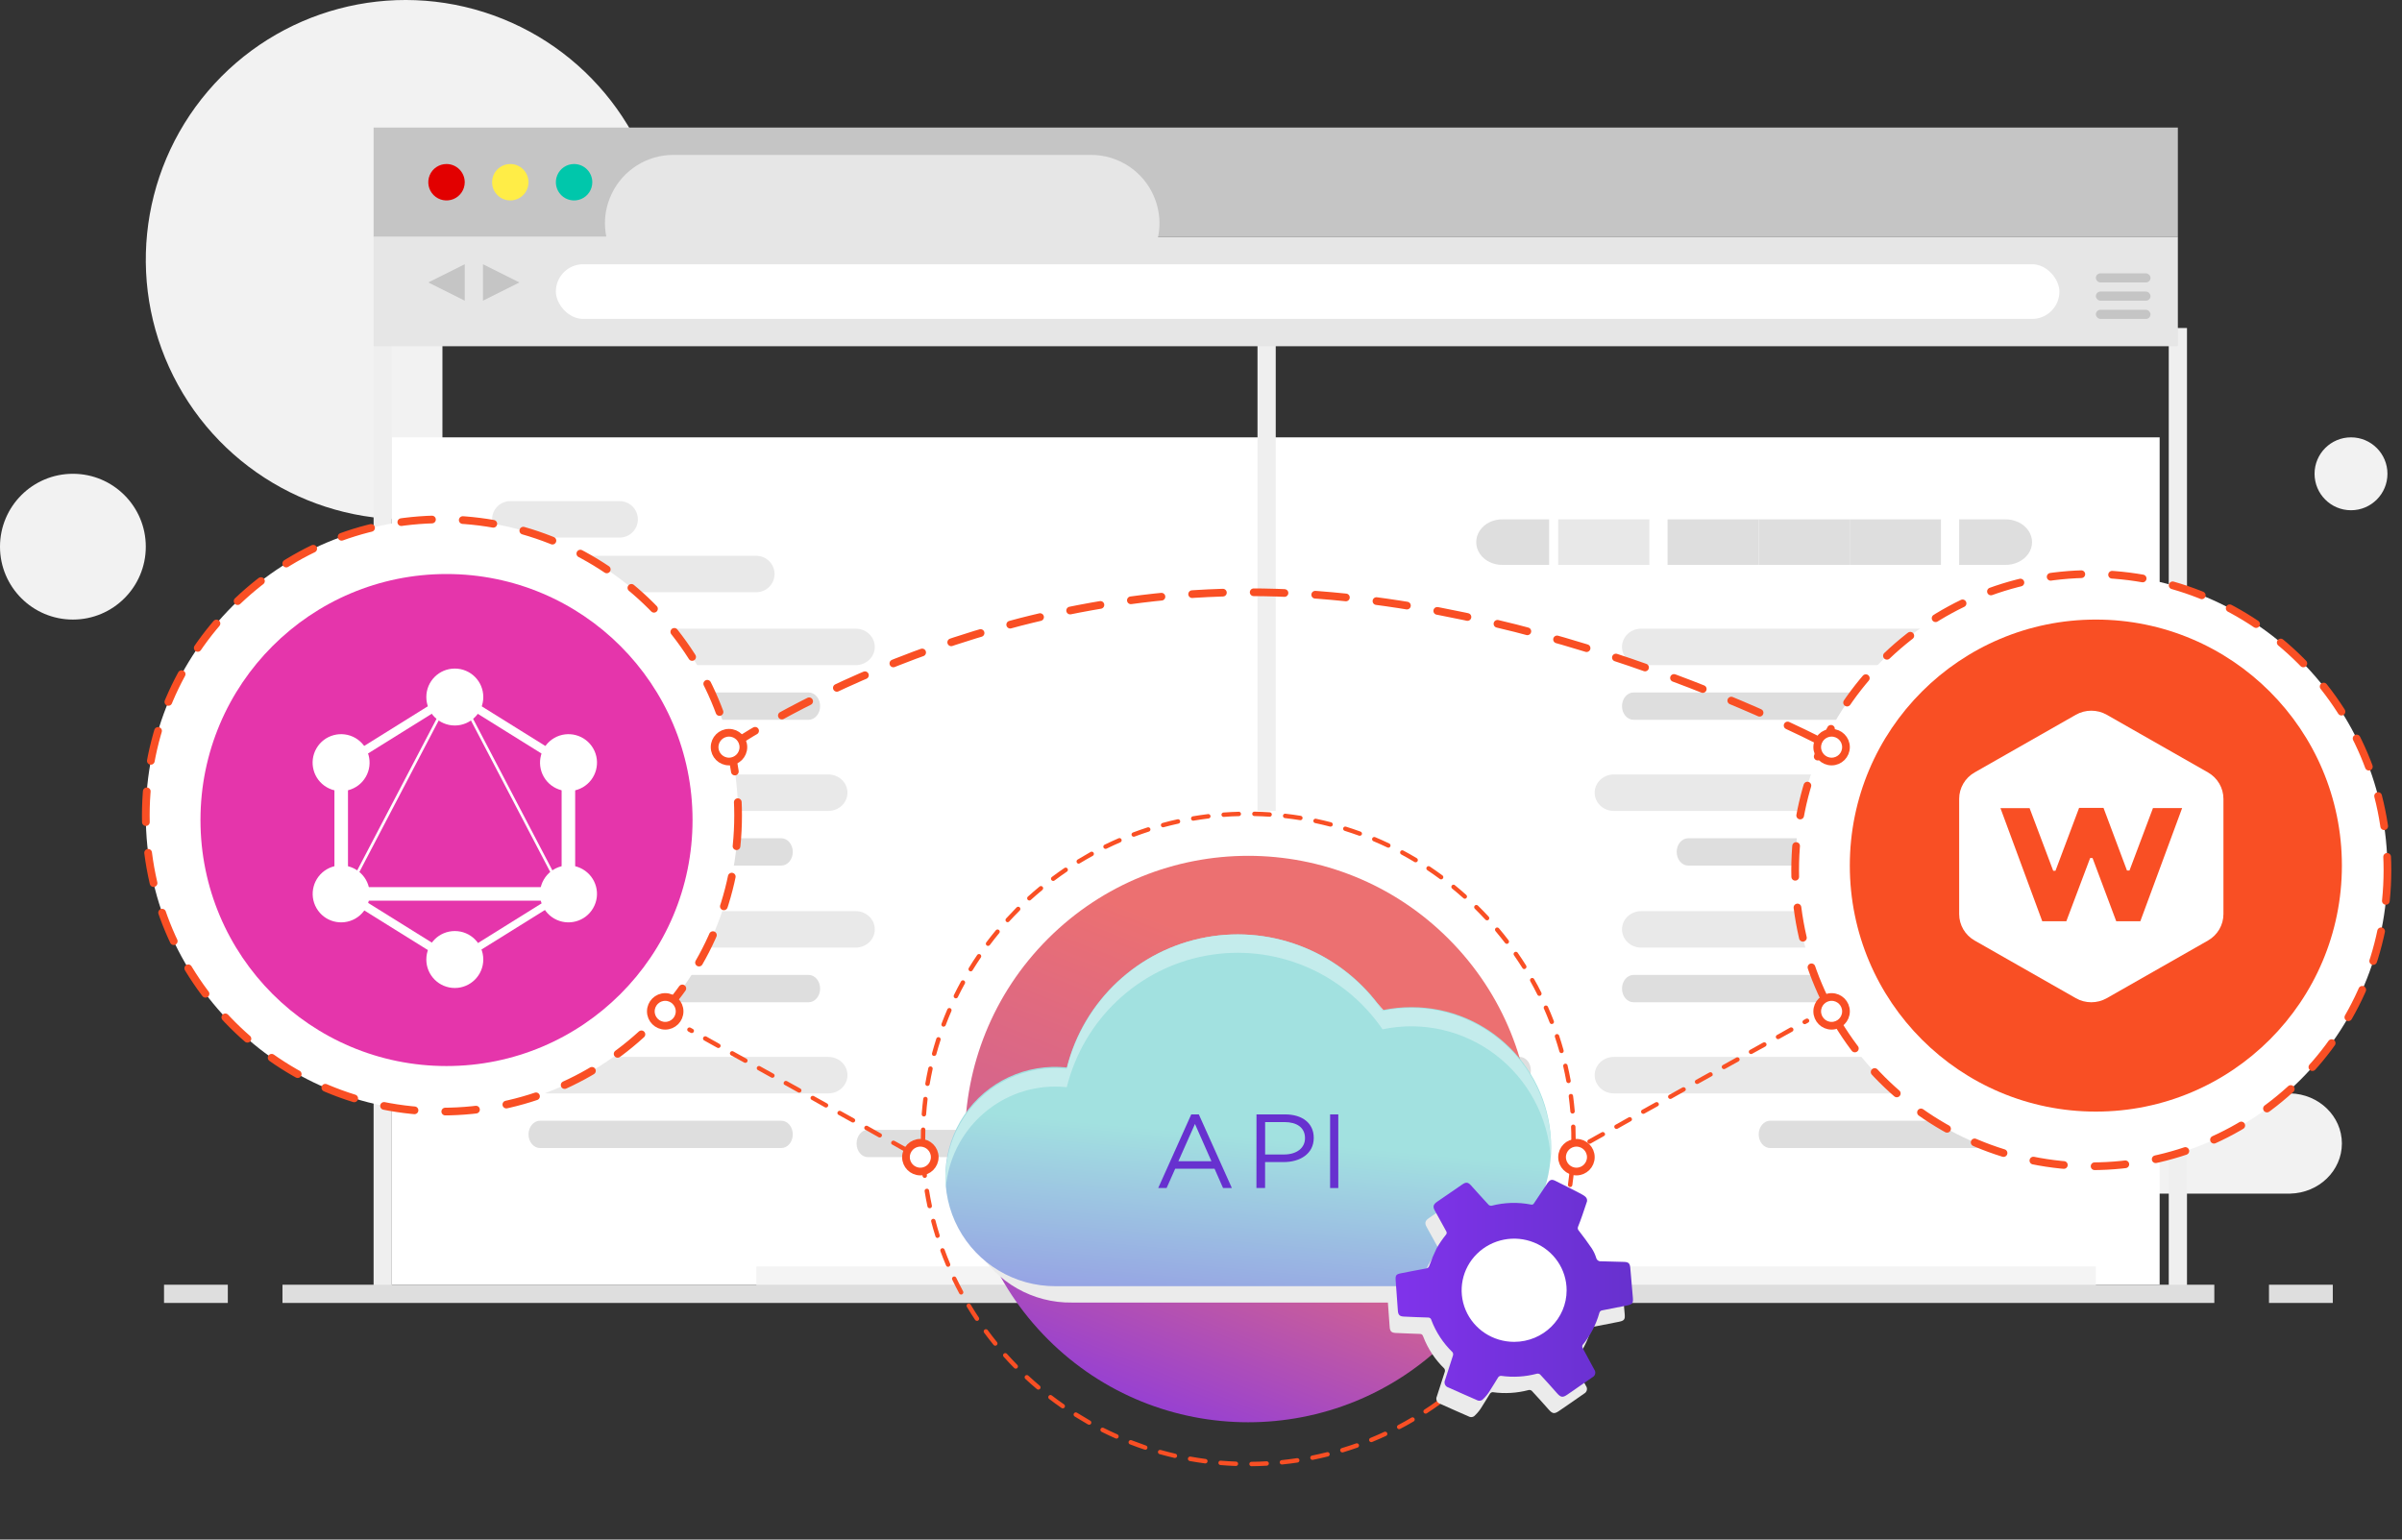 <svg width="156" height="100" viewBox="0 0 156 100" fill="none" xmlns="http://www.w3.org/2000/svg">
<rect x="0" y="0" width="156" height="100" fill="#333333" stroke="none"/>
<path fill-rule="evenodd" clip-rule="evenodd" d="M28.944 16.591H43.203C43.088 9.576 38.642 3.365 32.039 0.994C25.435 -1.378 18.053 0.586 13.501 5.925C8.949 11.264 8.177 18.863 11.564 25.007C14.951 31.152 21.788 34.559 28.733 33.562L28.735 17.368C28.424 17.18 28.493 16.591 28.944 16.591Z" fill="#F2F2F2"/>
<path fill-rule="evenodd" clip-rule="evenodd" d="M138.485 71.018V77.528H148.743C150.608 77.484 152.096 76.039 152.096 74.273C152.096 72.506 150.608 71.062 148.743 71.018H138.485Z" fill="#F2F2F2"/>
<rect x="25.448" y="28.407" width="114.812" height="55.039" fill="white"/>
<path fill-rule="evenodd" clip-rule="evenodd" d="M36.849 46.753C36.435 46.753 36.101 46.356 36.101 45.866C36.101 45.375 36.435 44.978 36.849 44.978H52.516C52.928 44.978 53.263 45.375 53.263 45.866C53.263 46.356 52.928 46.753 52.516 46.753H52.509H36.849Z" fill="#DEDEDE"/>
<path fill-rule="evenodd" clip-rule="evenodd" d="M56.364 75.16C55.959 75.16 55.631 74.763 55.631 74.273C55.631 73.782 55.959 73.385 56.364 73.385H77.386C77.791 73.385 78.12 73.782 78.12 74.273C78.12 74.763 77.791 75.16 77.386 75.16H56.364Z" fill="#DEDEDE"/>
<path fill-rule="evenodd" clip-rule="evenodd" d="M41.081 34.57C40.86 34.792 40.56 34.917 40.246 34.917H33.139C32.487 34.917 31.958 34.387 31.958 33.733C31.958 33.419 32.082 33.118 32.304 32.897C32.525 32.675 32.825 32.55 33.139 32.55H40.246C40.56 32.55 40.86 32.675 41.081 32.897C41.303 33.118 41.427 33.419 41.427 33.733C41.427 34.047 41.303 34.348 41.081 34.57Z" fill="#E9E9E9"/>
<path fill-rule="evenodd" clip-rule="evenodd" d="M49.109 38.468H36.704C36.044 38.468 35.509 37.938 35.509 37.284C35.509 36.97 35.635 36.669 35.859 36.447C36.083 36.225 36.387 36.101 36.704 36.101H49.109C49.426 36.101 49.73 36.225 49.954 36.447C50.178 36.669 50.304 36.97 50.304 37.284C50.304 37.938 49.769 38.468 49.109 38.468Z" fill="#E9E9E9"/>
<path fill-rule="evenodd" clip-rule="evenodd" d="M55.578 43.203H37.337C37.009 43.203 36.694 43.078 36.462 42.856C36.23 42.634 36.1 42.333 36.101 42.019C36.1 41.705 36.23 41.404 36.462 41.182C36.694 40.96 37.009 40.835 37.337 40.835H55.578C56.261 40.836 56.814 41.366 56.814 42.019C56.814 42.672 56.261 43.201 55.578 43.203Z" fill="#E9E9E9"/>
<path fill-rule="evenodd" clip-rule="evenodd" d="M35.073 56.222C34.66 56.222 34.325 55.825 34.325 55.335C34.325 54.844 34.66 54.447 35.073 54.447H50.74C51.153 54.447 51.488 54.844 51.488 55.335C51.488 55.825 51.153 56.222 50.74 56.222H50.734H35.073Z" fill="#DEDEDE"/>
<path fill-rule="evenodd" clip-rule="evenodd" d="M53.802 52.672H35.562C35.233 52.672 34.919 52.547 34.687 52.325C34.455 52.103 34.325 51.802 34.325 51.488C34.325 51.174 34.455 50.873 34.687 50.651C34.919 50.429 35.233 50.304 35.562 50.304H53.802C54.486 50.305 55.039 50.835 55.039 51.488C55.039 52.141 54.486 52.67 53.802 52.672Z" fill="#E9E9E9"/>
<path fill-rule="evenodd" clip-rule="evenodd" d="M36.849 65.1C36.435 65.1 36.101 64.702 36.101 64.212C36.101 63.722 36.435 63.324 36.849 63.324H52.516C52.928 63.324 53.263 63.722 53.263 64.212C53.263 64.702 52.928 65.1 52.516 65.1H52.509H36.849Z" fill="#DEDEDE"/>
<path fill-rule="evenodd" clip-rule="evenodd" d="M55.578 61.549H37.337C37.009 61.549 36.694 61.424 36.462 61.202C36.23 60.98 36.1 60.679 36.101 60.365C36.1 60.051 36.23 59.75 36.462 59.528C36.694 59.306 37.009 59.181 37.337 59.181H55.578C56.261 59.183 56.814 59.712 56.814 60.365C56.814 61.018 56.261 61.548 55.578 61.549Z" fill="#E9E9E9"/>
<path fill-rule="evenodd" clip-rule="evenodd" d="M35.073 74.569C34.66 74.569 34.325 74.171 34.325 73.681C34.325 73.191 34.66 72.793 35.073 72.793H50.74C51.153 72.793 51.488 73.191 51.488 73.681C51.488 74.171 51.153 74.569 50.74 74.569H50.734H35.073Z" fill="#DEDEDE"/>
<path fill-rule="evenodd" clip-rule="evenodd" d="M53.802 71.018H35.562C35.233 71.018 34.919 70.893 34.687 70.671C34.455 70.449 34.325 70.148 34.325 69.834C34.325 69.52 34.455 69.219 34.687 68.997C34.919 68.775 35.233 68.65 35.562 68.65H53.802C54.486 68.652 55.039 69.181 55.039 69.834C55.039 70.487 54.486 71.017 53.802 71.018Z" fill="#E9E9E9"/>
<path fill-rule="evenodd" clip-rule="evenodd" d="M121.758 46.753C122.171 46.753 122.506 46.356 122.506 45.866C122.506 45.375 122.171 44.978 121.758 44.978H106.091C105.678 44.978 105.343 45.375 105.343 45.866C105.343 46.356 105.678 46.753 106.091 46.753H106.097H121.758Z" fill="#DEDEDE"/>
<path fill-rule="evenodd" clip-rule="evenodd" d="M106.579 43.203H124.82C125.148 43.203 125.463 43.078 125.695 42.856C125.927 42.634 126.057 42.333 126.057 42.019C126.057 41.705 125.927 41.404 125.695 41.182C125.463 40.96 125.148 40.835 124.82 40.835H106.579C105.896 40.836 105.343 41.366 105.343 42.019C105.343 42.672 105.896 43.201 106.579 43.203Z" fill="#E9E9E9"/>
<path fill-rule="evenodd" clip-rule="evenodd" d="M125.309 56.222C125.722 56.222 126.057 55.825 126.057 55.335C126.057 54.844 125.722 54.447 125.309 54.447H109.642C109.229 54.447 108.894 54.844 108.894 55.335C108.894 55.825 109.229 56.222 109.642 56.222H109.648H125.309Z" fill="#DEDEDE"/>
<path fill-rule="evenodd" clip-rule="evenodd" d="M104.804 52.672H123.045C123.373 52.672 123.688 52.547 123.92 52.325C124.152 52.103 124.282 51.802 124.281 51.488C124.282 51.174 124.152 50.873 123.92 50.651C123.688 50.429 123.373 50.304 123.045 50.304H104.804C104.121 50.305 103.568 50.835 103.568 51.488C103.568 52.141 104.121 52.67 104.804 52.672Z" fill="#E9E9E9"/>
<path fill-rule="evenodd" clip-rule="evenodd" d="M121.758 65.1C122.171 65.1 122.506 64.702 122.506 64.212C122.506 63.722 122.171 63.324 121.758 63.324H106.091C105.678 63.324 105.343 63.722 105.343 64.212C105.343 64.702 105.678 65.1 106.091 65.1H106.097H121.758Z" fill="#DEDEDE"/>
<path fill-rule="evenodd" clip-rule="evenodd" d="M106.579 61.549H124.82C125.148 61.549 125.463 61.424 125.695 61.202C125.927 60.98 126.057 60.679 126.057 60.365C126.057 60.051 125.927 59.75 125.695 59.528C125.463 59.306 125.148 59.181 124.82 59.181H106.579C105.896 59.183 105.343 59.712 105.343 60.365C105.343 61.018 105.896 61.548 106.579 61.549Z" fill="#E9E9E9"/>
<path fill-rule="evenodd" clip-rule="evenodd" d="M130.635 74.569C131.048 74.569 131.383 74.171 131.383 73.681C131.383 73.191 131.048 72.793 130.635 72.793H114.968C114.555 72.793 114.22 73.191 114.22 73.681C114.22 74.171 114.555 74.569 114.968 74.569H114.975H130.635Z" fill="#DEDEDE"/>
<path fill-rule="evenodd" clip-rule="evenodd" d="M104.804 71.018H123.045C123.373 71.018 123.688 70.893 123.92 70.671C124.152 70.449 124.282 70.148 124.281 69.834C124.282 69.52 124.152 69.219 123.92 68.997C123.688 68.775 123.373 68.65 123.045 68.65H104.804C104.121 68.652 103.568 69.181 103.568 69.834C103.568 70.487 104.121 71.017 104.804 71.018Z" fill="#E9E9E9"/>
<rect x="49.121" y="82.262" width="86.997" height="1.775" fill="#F4F4F4"/>
<rect x="24.264" y="21.305" width="1.184" height="62.732" fill="#EFEFEF"/>
<rect x="81.67" y="21.305" width="1.184" height="31.366" fill="#EFEFEF"/>
<rect x="140.852" y="21.305" width="1.184" height="62.732" fill="#EFEFEF"/>
<rect x="18.346" y="83.446" width="125.465" height="1.184" fill="#DEDEDE"/>
<rect x="101.2" y="33.733" width="5.918" height="2.959" fill="#E8E8E8"/>
<rect x="108.302" y="33.733" width="5.918" height="2.959" fill="#DEDEDE"/>
<rect x="114.22" y="33.733" width="5.918" height="2.959" fill="#DEDEDE"/>
<path fill-rule="evenodd" clip-rule="evenodd" d="M97.618 33.734C97.002 33.715 96.424 33.993 96.11 34.458C95.796 34.924 95.796 35.502 96.11 35.968C96.424 36.433 97.002 36.71 97.618 36.692H100.609V33.734H97.618Z" fill="#DEDEDE"/>
<rect x="120.138" y="33.733" width="5.918" height="2.959" fill="#DEDEDE"/>
<path fill-rule="evenodd" clip-rule="evenodd" d="M127.24 33.734V36.692H130.193C130.822 36.71 131.413 36.433 131.734 35.968C132.055 35.502 132.055 34.924 131.734 34.458C131.413 33.993 130.822 33.715 130.193 33.734H127.24Z" fill="#DEDEDE"/>
<rect x="24.264" y="8.285" width="117.179" height="7.102" fill="#C5C5C5"/>
<path fill-rule="evenodd" clip-rule="evenodd" d="M70.861 10.061C72.65 10.061 74.265 11.136 74.956 12.787C76.178 15.711 74.03 18.938 70.861 18.938H43.733C40.468 18.938 38.321 15.531 39.728 12.585C40.466 11.043 42.023 10.061 43.733 10.061H70.861Z" fill="#E6E6E6"/>
<rect x="24.264" y="15.387" width="117.179" height="7.102" fill="#E6E6E6"/>
<circle cx="28.703" cy="52.967" r="19.234" fill="white" stroke="#F94F24" stroke-width="0.5" stroke-linecap="round" stroke-linejoin="round" stroke-dasharray="2 2"/>
<circle cx="28.999" cy="53.263" r="15.979" fill="#E535AB"/>
<circle cx="135.821" cy="56.518" r="19.234" fill="white" stroke="#F94F24" stroke-width="0.5" stroke-linecap="round" stroke-linejoin="round" stroke-dasharray="2 2"/>
<circle cx="136.117" cy="56.222" r="15.979" fill="#F94F24"/>
<path fill-rule="evenodd" clip-rule="evenodd" d="M136.827 64.834C136.205 65.188 135.438 65.188 134.817 64.834L128.245 61.091C127.623 60.737 127.24 60.082 127.24 59.374V51.888C127.24 51.179 127.623 50.525 128.245 50.17L134.817 46.427C135.438 46.073 136.205 46.073 136.827 46.427L143.398 50.17C144.02 50.525 144.403 51.179 144.403 51.888V59.374C144.403 60.082 144.02 60.737 143.398 61.091L136.827 64.834ZM138.301 56.543H138.139C137.631 55.185 137.122 53.829 136.614 52.474H135.029C134.514 53.844 134.005 55.2 133.495 56.558H133.347C132.83 55.187 132.314 53.816 131.814 52.492H129.922C130.842 54.983 131.74 57.411 132.637 59.839H134.199L135.746 55.731H135.902C136.419 57.108 136.934 58.488 137.44 59.836H139.006C139.907 57.398 140.804 54.968 141.721 52.486H139.827C139.321 53.835 138.811 55.188 138.301 56.543Z" fill="white"/>
<rect x="136.117" y="17.754" width="3.551" height="0.592" rx="0.296" fill="#C5C5C5"/>
<rect x="136.117" y="18.938" width="3.551" height="0.592" rx="0.296" fill="#C5C5C5"/>
<rect x="136.117" y="20.122" width="3.551" height="0.592" rx="0.296" fill="#C5C5C5"/>
<path fill-rule="evenodd" clip-rule="evenodd" d="M74.722 70.426C74.311 70.426 73.977 70.028 73.977 69.538C73.977 69.048 74.311 68.65 74.722 68.65H78.558C78.969 68.65 79.303 69.048 79.303 69.538C79.303 70.028 78.969 70.426 78.558 70.426H74.722Z" fill="#DEDEDE"/>
<path fill-rule="evenodd" clip-rule="evenodd" d="M82.987 70.426C82.587 70.426 82.262 70.028 82.262 69.538C82.262 69.048 82.587 68.65 82.987 68.65H98.7C99.1 68.65 99.425 69.048 99.425 69.538C99.425 70.028 99.1 70.426 98.7 70.426H82.987Z" fill="#DEDEDE"/>
<path fill-rule="evenodd" clip-rule="evenodd" d="M81.814 75.16C81.408 75.16 81.079 74.763 81.079 74.273C81.079 73.782 81.408 73.385 81.814 73.385H89.22C89.626 73.385 89.956 73.782 89.956 74.273C89.956 74.763 89.626 75.16 89.22 75.16H81.814Z" fill="#DEDEDE"/>
<rect x="10.653" y="83.446" width="4.143" height="1.184" fill="#DEDEDE"/>
<rect x="147.362" y="83.446" width="4.143" height="1.184" fill="#DEDEDE"/>
<path fill-rule="evenodd" clip-rule="evenodd" d="M4.735 40.243C2.12 40.243 0 38.124 0 35.509C0 32.894 2.12 30.774 4.735 30.774C7.349 30.774 9.469 32.894 9.469 35.509C9.469 38.124 7.349 40.243 4.735 40.243Z" fill="#F2F2F2"/>
<path fill-rule="evenodd" clip-rule="evenodd" d="M152.688 33.142C151.381 33.142 150.321 32.082 150.321 30.774C150.321 29.467 151.381 28.407 152.688 28.407C153.996 28.407 155.055 29.467 155.055 30.774C155.055 32.082 153.996 33.142 152.688 33.142Z" fill="#F2F2F2"/>
<path fill-rule="evenodd" clip-rule="evenodd" d="M29.453 12.929C29.011 13.113 28.502 13.012 28.163 12.674C27.824 12.336 27.722 11.826 27.905 11.384C28.088 10.941 28.52 10.653 28.999 10.653C29.651 10.654 30.18 11.182 30.183 11.834C30.183 12.313 29.896 12.745 29.453 12.929Z" fill="#E20000"/>
<path fill-rule="evenodd" clip-rule="evenodd" d="M33.596 12.929C33.154 13.113 32.644 13.012 32.305 12.674C31.966 12.336 31.865 11.826 32.048 11.384C32.231 10.941 32.663 10.653 33.142 10.653C33.794 10.654 34.323 11.182 34.325 11.834C34.326 12.313 34.038 12.745 33.596 12.929Z" fill="#FFED47"/>
<path fill-rule="evenodd" clip-rule="evenodd" d="M37.739 12.929C37.297 13.113 36.787 13.012 36.448 12.674C36.109 12.336 36.008 11.826 36.191 11.384C36.374 10.941 36.805 10.653 37.284 10.653C37.937 10.654 38.466 11.182 38.468 11.834C38.469 12.313 38.181 12.745 37.739 12.929Z" fill="#00C7AB"/>
<path fill-rule="evenodd" clip-rule="evenodd" d="M30.183 17.163V19.53L27.815 18.346L30.183 17.163Z" fill="#C5C5C5"/>
<rect x="36.101" y="17.163" width="97.649" height="3.551" rx="1.775" fill="white"/>
<path fill-rule="evenodd" clip-rule="evenodd" d="M31.366 17.163V19.53L33.733 18.346L31.366 17.163Z" fill="#C5C5C5"/>
<path fill-rule="evenodd" clip-rule="evenodd" d="M21.867 59.082L29.709 44.097L29.826 44.247L21.983 59.232L21.867 59.082Z" fill="white"/>
<rect x="21.047" y="57.622" width="16.976" height="0.879" fill="white"/>
<path fill-rule="evenodd" clip-rule="evenodd" d="M21.581 57.841L21.823 57.347L30.116 62.515L29.874 63.009L21.581 57.841Z" fill="white"/>
<path fill-rule="evenodd" clip-rule="evenodd" d="M28.956 45.072L29.199 44.578L37.492 49.745L37.249 50.24L28.956 45.072Z" fill="white"/>
<path fill-rule="evenodd" clip-rule="evenodd" d="M21.583 49.74L29.876 44.572L30.118 45.067L21.825 50.234L21.583 49.74Z" fill="white"/>
<path fill-rule="evenodd" clip-rule="evenodd" d="M29.251 44.245L29.367 44.096L37.209 59.081L37.093 59.23L29.251 44.245Z" fill="white"/>
<rect x="21.72" y="48.898" width="0.88" height="9.801" fill="white"/>
<rect x="36.475" y="48.896" width="0.88" height="9.801" fill="white"/>
<path fill-rule="evenodd" clip-rule="evenodd" d="M29.512 62.206L36.724 57.711L36.936 58.144L29.723 62.638L29.512 62.206Z" fill="white"/>
<path fill-rule="evenodd" clip-rule="evenodd" d="M35.993 59.663C35.108 59.154 34.806 58.021 35.315 57.136C35.824 56.251 36.958 55.949 37.843 56.458C38.733 56.972 39.036 58.1 38.522 58.985C38.013 59.87 36.879 60.172 35.993 59.663Z" fill="white"/>
<path fill-rule="evenodd" clip-rule="evenodd" d="M21.229 51.138C20.343 50.63 20.041 49.496 20.55 48.611C21.059 47.726 22.193 47.425 23.078 47.933C23.963 48.447 24.265 49.575 23.756 50.46C23.248 51.345 22.114 51.647 21.229 51.138Z" fill="white"/>
<path fill-rule="evenodd" clip-rule="evenodd" d="M21.232 56.458C22.117 55.949 23.246 56.251 23.76 57.136C24.269 58.021 23.967 59.149 23.082 59.663C22.191 60.172 21.062 59.87 20.554 58.985C20.045 58.1 20.347 56.972 21.232 56.458Z" fill="white"/>
<path fill-rule="evenodd" clip-rule="evenodd" d="M35.998 47.933C36.883 47.425 38.012 47.726 38.526 48.611C39.035 49.496 38.733 50.624 37.848 51.138C36.962 51.647 35.828 51.345 35.319 50.46C34.811 49.575 35.113 48.447 35.998 47.933Z" fill="white"/>
<path fill-rule="evenodd" clip-rule="evenodd" d="M27.688 62.323C27.688 61.3 28.515 60.474 29.538 60.474C30.561 60.474 31.387 61.3 31.387 62.323C31.387 63.34 30.561 64.172 29.538 64.172C28.515 64.172 27.688 63.345 27.688 62.323Z" fill="white"/>
<path fill-rule="evenodd" clip-rule="evenodd" d="M27.688 45.274C27.688 44.252 28.515 43.425 29.538 43.425C30.561 43.425 31.388 44.252 31.388 45.274C31.388 46.296 30.561 47.123 29.538 47.123C28.515 47.123 27.688 46.296 27.688 45.274Z" fill="white"/>
<path fill-rule="evenodd" clip-rule="evenodd" d="M81.138 95.091C81.138 95.017 81.193 94.956 81.266 94.948C81.594 94.948 81.928 94.934 82.256 94.915C82.294 94.912 82.332 94.925 82.36 94.951C82.389 94.976 82.406 95.012 82.407 95.051C82.409 95.088 82.397 95.126 82.371 95.154C82.346 95.182 82.311 95.2 82.273 95.202C81.94 95.221 81.601 95.231 81.27 95.234H81.266C81.193 95.226 81.138 95.165 81.138 95.091ZM80.263 95.221C79.93 95.207 79.591 95.188 79.261 95.159C79.223 95.156 79.188 95.138 79.164 95.109C79.139 95.08 79.127 95.042 79.131 95.004C79.133 94.966 79.151 94.931 79.18 94.906C79.21 94.882 79.247 94.87 79.285 94.874C79.612 94.901 79.943 94.922 80.275 94.934C80.313 94.935 80.349 94.951 80.374 94.979C80.4 95.007 80.414 95.044 80.412 95.081C80.409 95.161 80.342 95.222 80.263 95.221ZM83.111 94.987C83.108 94.908 83.168 94.842 83.247 94.838C83.575 94.803 83.907 94.76 84.23 94.712C84.267 94.706 84.306 94.715 84.337 94.738C84.368 94.761 84.388 94.795 84.393 94.833C84.404 94.911 84.351 94.983 84.273 94.996C83.945 95.046 83.609 95.087 83.276 95.121L83.261 95.123C83.182 95.126 83.115 95.066 83.111 94.987ZM78.26 95.052C77.928 95.009 77.593 94.956 77.268 94.898C77.23 94.891 77.196 94.869 77.174 94.837C77.151 94.804 77.144 94.764 77.152 94.726C77.158 94.688 77.18 94.653 77.213 94.632C77.245 94.61 77.285 94.603 77.323 94.611C77.646 94.669 77.975 94.719 78.303 94.764C78.34 94.769 78.374 94.788 78.398 94.818C78.421 94.848 78.431 94.886 78.426 94.924C78.417 95.001 78.349 95.057 78.272 95.052H78.279H78.26ZM85.097 94.695C85.09 94.62 85.142 94.552 85.218 94.541C85.54 94.475 85.865 94.402 86.183 94.323C86.259 94.304 86.336 94.351 86.355 94.427C86.372 94.503 86.327 94.579 86.252 94.599C85.929 94.68 85.601 94.754 85.272 94.819L85.245 94.824C85.169 94.827 85.104 94.771 85.097 94.695ZM76.279 94.697C75.956 94.621 75.628 94.539 75.306 94.448C75.233 94.426 75.189 94.351 75.207 94.276C75.228 94.203 75.304 94.16 75.379 94.178C75.697 94.266 76.019 94.35 76.339 94.422C76.415 94.441 76.463 94.517 76.445 94.594C76.427 94.656 76.37 94.699 76.305 94.697H76.311H76.279ZM87.04 94.216C87.03 94.145 87.074 94.077 87.143 94.058C87.46 93.962 87.776 93.859 88.085 93.749C88.157 93.731 88.231 93.771 88.256 93.842C88.281 93.912 88.247 93.99 88.179 94.02C87.867 94.13 87.545 94.235 87.226 94.333L87.185 94.338C87.113 94.34 87.051 94.288 87.04 94.216ZM74.332 94.156C74.015 94.05 73.697 93.935 73.386 93.813C73.338 93.794 73.304 93.752 73.296 93.702C73.288 93.651 73.308 93.601 73.348 93.569C73.388 93.537 73.441 93.528 73.489 93.547C73.796 93.665 74.109 93.778 74.424 93.89C74.49 93.912 74.532 93.979 74.52 94.048C74.509 94.118 74.449 94.169 74.379 94.168V94.156C74.363 94.159 74.348 94.159 74.332 94.156ZM88.919 93.556C88.906 93.489 88.942 93.421 89.006 93.396C89.311 93.27 89.616 93.138 89.911 92.999C89.981 92.974 90.059 93.007 90.091 93.075C90.122 93.142 90.096 93.223 90.031 93.26C89.732 93.399 89.423 93.533 89.114 93.66C89.097 93.666 89.08 93.67 89.062 93.67H89.061C88.992 93.671 88.933 93.623 88.919 93.556ZM72.453 93.43C72.151 93.296 71.845 93.152 71.544 93.001C71.473 92.965 71.445 92.879 71.481 92.808C71.516 92.738 71.602 92.71 71.673 92.745C71.97 92.893 72.271 93.035 72.57 93.167C72.63 93.196 72.663 93.262 72.65 93.328C72.636 93.393 72.578 93.441 72.511 93.442C72.491 93.442 72.471 93.438 72.453 93.43ZM90.732 92.72C90.717 92.656 90.747 92.59 90.806 92.56C91.095 92.407 91.387 92.246 91.665 92.079C91.709 92.053 91.764 92.053 91.808 92.078C91.853 92.104 91.88 92.151 91.88 92.202C91.881 92.253 91.854 92.3 91.809 92.326C91.522 92.498 91.227 92.659 90.933 92.812C90.914 92.823 90.893 92.829 90.871 92.829C90.805 92.829 90.748 92.784 90.732 92.72ZM70.653 92.518C70.36 92.347 70.07 92.175 69.793 92.003C69.761 91.984 69.738 91.951 69.729 91.914C69.72 91.877 69.727 91.838 69.747 91.806C69.789 91.739 69.877 91.718 69.945 91.76C70.223 91.931 70.51 92.103 70.804 92.275C70.862 92.306 70.891 92.373 70.874 92.436C70.857 92.5 70.799 92.544 70.733 92.542L70.723 92.536C70.698 92.536 70.674 92.53 70.653 92.518ZM92.45 91.718C92.432 91.657 92.457 91.591 92.51 91.557C92.787 91.385 93.06 91.19 93.326 90.998C93.368 90.967 93.422 90.961 93.47 90.981C93.517 91.002 93.55 91.046 93.556 91.097C93.562 91.148 93.54 91.199 93.498 91.229C93.228 91.423 92.95 91.614 92.67 91.796C92.647 91.812 92.618 91.821 92.589 91.82C92.526 91.821 92.469 91.779 92.45 91.718ZM68.941 91.451C68.665 91.26 68.393 91.061 68.129 90.858C68.072 90.809 68.064 90.725 68.109 90.665C68.154 90.605 68.238 90.591 68.301 90.632C68.56 90.831 68.83 91.027 69.101 91.215C69.154 91.251 69.177 91.316 69.158 91.377C69.139 91.437 69.082 91.478 69.019 91.476H69.022C68.993 91.476 68.965 91.467 68.941 91.451ZM94.072 90.559C94.052 90.5 94.071 90.436 94.12 90.398C94.376 90.194 94.635 89.981 94.879 89.765C94.939 89.713 95.03 89.719 95.082 89.779C95.134 89.838 95.128 89.928 95.069 89.98C94.818 90.199 94.553 90.415 94.299 90.623C94.274 90.642 94.244 90.652 94.213 90.652L94.21 90.654C94.148 90.655 94.092 90.617 94.072 90.559ZM67.344 90.227C67.088 90.01 66.828 89.787 66.591 89.561C66.554 89.526 66.538 89.474 66.549 89.424C66.56 89.375 66.597 89.335 66.646 89.32C66.695 89.305 66.748 89.317 66.785 89.351C67.026 89.574 67.277 89.794 67.528 90.007C67.574 90.046 67.591 90.109 67.57 90.166C67.55 90.223 67.495 90.26 67.435 90.259C67.401 90.26 67.369 90.248 67.344 90.227ZM95.61 89.294C95.554 89.238 95.554 89.148 95.61 89.092C95.847 88.865 96.08 88.628 96.307 88.388C96.364 88.334 96.453 88.334 96.51 88.388C96.565 88.444 96.565 88.534 96.51 88.591C96.281 88.833 96.043 89.073 95.804 89.303C95.779 89.324 95.748 89.335 95.716 89.336L95.713 89.337C95.674 89.338 95.637 89.322 95.61 89.294ZM65.868 88.857C65.634 88.62 65.404 88.373 65.181 88.124C65.155 88.096 65.142 88.059 65.144 88.021C65.146 87.983 65.163 87.948 65.191 87.923C65.25 87.87 65.34 87.875 65.394 87.933C65.614 88.179 65.84 88.422 66.071 88.656C66.126 88.712 66.126 88.802 66.071 88.859C66.044 88.884 66.009 88.898 65.973 88.898L65.969 88.9C65.931 88.9 65.894 88.884 65.868 88.857ZM96.993 87.853C96.933 87.801 96.926 87.71 96.977 87.65C97.192 87.401 97.403 87.144 97.606 86.884C97.657 86.836 97.736 86.832 97.792 86.874C97.848 86.917 97.865 86.994 97.833 87.056C97.627 87.319 97.412 87.579 97.195 87.832C97.169 87.864 97.131 87.883 97.091 87.885L97.087 87.887C97.053 87.887 97.019 87.874 96.993 87.853ZM64.528 87.356C64.318 87.097 64.112 86.831 63.915 86.563C63.867 86.499 63.881 86.409 63.945 86.362C64.009 86.314 64.099 86.328 64.147 86.392C64.341 86.656 64.543 86.919 64.751 87.174C64.8 87.236 64.791 87.325 64.731 87.375C64.706 87.396 64.675 87.407 64.643 87.408L64.639 87.41C64.596 87.409 64.555 87.389 64.528 87.356ZM98.228 86.285C98.197 86.263 98.176 86.23 98.17 86.192C98.164 86.155 98.173 86.117 98.195 86.086C98.384 85.817 98.572 85.54 98.748 85.264C98.791 85.197 98.88 85.178 98.946 85.221C99.012 85.263 99.032 85.352 98.989 85.418C98.817 85.698 98.621 85.978 98.429 86.251C98.404 86.285 98.365 86.306 98.322 86.309L98.312 86.311C98.282 86.312 98.252 86.303 98.228 86.285ZM63.33 85.732C63.147 85.458 62.966 85.171 62.794 84.884C62.754 84.817 62.776 84.729 62.844 84.689C62.912 84.648 63 84.671 63.04 84.738C63.212 85.02 63.384 85.302 63.569 85.574C63.59 85.606 63.597 85.645 63.59 85.682C63.582 85.719 63.56 85.751 63.528 85.772C63.508 85.787 63.484 85.797 63.459 85.799L63.449 85.796C63.401 85.796 63.357 85.772 63.33 85.732ZM99.319 84.603C99.25 84.563 99.227 84.476 99.266 84.407C99.437 84.124 99.588 83.83 99.74 83.537C99.776 83.466 99.862 83.439 99.932 83.475C100.002 83.511 100.03 83.597 99.994 83.667C99.841 83.966 99.68 84.263 99.513 84.549C99.491 84.593 99.448 84.621 99.4 84.625L99.389 84.622C99.364 84.622 99.34 84.615 99.319 84.603ZM62.298 84.009C62.14 83.717 61.987 83.416 61.844 83.116C61.822 83.07 61.826 83.016 61.855 82.974C61.884 82.931 61.933 82.908 61.984 82.912C62.035 82.916 62.08 82.947 62.102 82.993C62.245 83.29 62.394 83.585 62.549 83.873C62.567 83.907 62.571 83.946 62.56 83.982C62.549 84.019 62.524 84.049 62.49 84.067C62.473 84.078 62.454 84.085 62.434 84.088L62.423 84.084C62.371 84.085 62.322 84.055 62.298 84.009ZM100.262 82.833C100.189 82.8 100.157 82.715 100.19 82.642C100.326 82.345 100.456 82.04 100.58 81.731C100.594 81.695 100.621 81.667 100.656 81.652C100.691 81.637 100.73 81.636 100.765 81.65C100.839 81.68 100.875 81.763 100.846 81.837C100.721 82.15 100.588 82.46 100.451 82.763C100.427 82.813 100.376 82.845 100.32 82.845C100.3 82.845 100.28 82.841 100.262 82.833ZM61.442 82.196C61.313 81.89 61.191 81.578 61.076 81.264C61.05 81.189 61.088 81.108 61.162 81.08C61.237 81.055 61.318 81.093 61.346 81.166C61.458 81.475 61.58 81.784 61.707 82.084C61.722 82.119 61.723 82.159 61.708 82.194C61.693 82.23 61.665 82.257 61.63 82.272C61.612 82.28 61.594 82.284 61.575 82.284C61.517 82.284 61.464 82.249 61.442 82.196ZM101.008 80.972C100.971 80.96 100.942 80.934 100.925 80.9C100.909 80.865 100.907 80.826 100.92 80.79C101.025 80.483 101.126 80.165 101.219 79.848C101.233 79.799 101.272 79.761 101.322 79.748C101.371 79.736 101.424 79.751 101.459 79.788C101.495 79.825 101.508 79.877 101.494 79.927C101.399 80.249 101.298 80.57 101.19 80.885C101.171 80.944 101.116 80.985 101.054 80.986V80.981C101.038 80.98 101.022 80.977 101.008 80.972ZM60.754 80.309C60.654 79.992 60.561 79.667 60.477 79.344C60.464 79.295 60.478 79.243 60.515 79.207C60.551 79.171 60.604 79.157 60.653 79.171C60.702 79.184 60.741 79.223 60.754 79.272C60.838 79.592 60.925 79.911 61.027 80.224C61.047 80.297 61.005 80.373 60.932 80.395C60.919 80.404 60.905 80.411 60.889 80.414V80.409C60.827 80.409 60.772 80.368 60.754 80.309ZM101.571 79.063C101.495 79.044 101.448 78.968 101.466 78.891C101.542 78.572 101.612 78.246 101.674 77.923C101.689 77.845 101.764 77.794 101.842 77.809C101.919 77.824 101.971 77.899 101.956 77.976C101.892 78.304 101.822 78.634 101.745 78.958C101.73 79.019 101.677 79.064 101.614 79.068L101.605 79.063C101.594 79.065 101.582 79.065 101.571 79.063ZM60.235 78.363C60.166 78.038 60.104 77.707 60.051 77.376C60.045 77.338 60.054 77.3 60.076 77.269C60.099 77.239 60.132 77.218 60.169 77.213C60.208 77.203 60.249 77.211 60.282 77.234C60.314 77.256 60.336 77.291 60.341 77.331C60.393 77.657 60.455 77.983 60.522 78.304C60.53 78.342 60.523 78.381 60.503 78.413C60.482 78.445 60.449 78.468 60.412 78.476C60.403 78.479 60.395 78.481 60.386 78.481L60.374 78.476C60.306 78.476 60.248 78.428 60.235 78.363ZM101.954 77.103C101.915 77.097 101.88 77.075 101.857 77.043C101.834 77.01 101.826 76.97 101.834 76.931C101.879 76.605 101.918 76.275 101.949 75.949C101.956 75.87 102.026 75.812 102.104 75.819C102.183 75.826 102.241 75.896 102.234 75.975C102.203 76.306 102.164 76.641 102.117 76.972C102.112 77.042 102.057 77.098 101.987 77.104L101.975 77.103H101.954ZM59.915 76.38C59.877 76.049 59.848 75.714 59.826 75.381C59.821 75.302 59.881 75.234 59.96 75.23C60.038 75.225 60.106 75.285 60.111 75.364C60.133 75.69 60.163 76.021 60.2 76.349C60.205 76.387 60.194 76.425 60.17 76.454C60.146 76.484 60.111 76.503 60.073 76.507L60.056 76.509C59.983 76.507 59.923 76.452 59.915 76.38ZM102.162 75.115C102.083 75.111 102.022 75.044 102.025 74.965C102.04 74.639 102.049 74.306 102.049 73.975C102.049 73.715 102.049 73.451 102.033 73.19C102.031 73.111 102.093 73.045 102.172 73.043C102.25 73.041 102.315 73.102 102.32 73.18C102.33 73.444 102.334 73.712 102.334 73.975C102.334 74.309 102.334 74.648 102.311 74.977C102.309 75.052 102.249 75.113 102.174 75.116L102.162 75.115ZM59.846 74.475C59.819 74.448 59.804 74.412 59.803 74.375C59.803 74.243 59.803 74.11 59.803 73.976C59.803 73.775 59.803 73.573 59.812 73.372C59.817 73.294 59.881 73.233 59.96 73.233C60.039 73.236 60.101 73.302 60.099 73.381C60.099 73.578 60.09 73.777 60.09 73.976C60.09 74.109 60.09 74.239 60.09 74.37C60.091 74.448 60.029 74.514 59.949 74.515H59.948C59.91 74.516 59.873 74.501 59.846 74.475ZM59.992 72.519C59.914 72.512 59.855 72.443 59.86 72.365C59.886 72.033 59.919 71.698 59.96 71.367C59.969 71.289 60.04 71.233 60.119 71.243C60.197 71.252 60.253 71.323 60.243 71.401C60.204 71.729 60.171 72.061 60.147 72.387C60.142 72.465 60.074 72.524 59.996 72.519H60.004H59.992ZM101.987 72.2C101.959 71.87 101.925 71.54 101.882 71.216C101.872 71.138 101.927 71.066 102.005 71.055C102.083 71.045 102.155 71.1 102.165 71.178C102.208 71.506 102.245 71.843 102.274 72.176C102.28 72.254 102.222 72.323 102.143 72.33H102.129C102.055 72.33 101.994 72.273 101.987 72.2ZM60.214 70.536C60.175 70.53 60.141 70.508 60.118 70.476C60.096 70.443 60.089 70.403 60.097 70.365C60.154 70.035 60.219 69.704 60.29 69.379C60.301 69.329 60.337 69.289 60.386 69.273C60.435 69.258 60.489 69.27 60.526 69.304C60.564 69.339 60.581 69.391 60.57 69.441C60.499 69.76 60.436 70.086 60.379 70.413C60.37 70.483 60.309 70.536 60.238 70.536H60.214ZM101.726 70.232C101.667 69.909 101.6 69.583 101.526 69.262C101.518 69.225 101.524 69.186 101.545 69.154C101.565 69.122 101.597 69.099 101.635 69.091C101.672 69.081 101.711 69.088 101.743 69.108C101.775 69.128 101.798 69.16 101.806 69.197C101.882 69.522 101.949 69.853 102.009 70.179C102.018 70.217 102.01 70.257 101.988 70.29C101.967 70.322 101.933 70.344 101.894 70.351H101.867C101.797 70.35 101.738 70.3 101.726 70.232ZM60.632 68.586C60.557 68.566 60.512 68.49 60.53 68.414C60.618 68.092 60.714 67.769 60.815 67.451C60.845 67.383 60.922 67.348 60.993 67.371C61.063 67.395 61.105 67.468 61.089 67.541C60.987 67.853 60.893 68.172 60.807 68.488C60.787 68.547 60.731 68.586 60.669 68.586C60.657 68.588 60.644 68.588 60.632 68.586ZM101.276 68.299C101.186 67.983 101.088 67.666 100.985 67.353C100.96 67.278 101 67.197 101.075 67.172C101.15 67.147 101.231 67.188 101.257 67.262C101.363 67.58 101.461 67.903 101.55 68.222C101.563 68.265 101.554 68.311 101.527 68.347C101.5 68.383 101.458 68.404 101.413 68.404C101.349 68.404 101.293 68.361 101.276 68.299ZM61.233 66.679C61.196 66.665 61.167 66.638 61.151 66.602C61.136 66.566 61.135 66.526 61.15 66.49C61.267 66.179 61.394 65.865 61.527 65.558C61.542 65.523 61.57 65.495 61.606 65.481C61.641 65.468 61.681 65.469 61.715 65.484C61.788 65.516 61.821 65.6 61.789 65.673C61.659 65.975 61.533 66.284 61.418 66.591C61.397 66.646 61.343 66.682 61.284 66.682V66.687C61.267 66.687 61.249 66.684 61.233 66.679ZM100.648 66.423C100.53 66.119 100.403 65.812 100.271 65.511C100.25 65.465 100.255 65.411 100.285 65.369C100.315 65.328 100.365 65.306 100.416 65.311C100.467 65.316 100.511 65.348 100.532 65.395C100.667 65.7 100.796 66.011 100.915 66.32C100.929 66.355 100.928 66.395 100.913 66.43C100.898 66.464 100.869 66.492 100.834 66.505C100.817 66.51 100.8 66.511 100.782 66.509V66.516C100.723 66.515 100.67 66.479 100.648 66.423ZM61.957 64.778C61.931 64.736 61.928 64.684 61.949 64.639C62.097 64.339 62.252 64.038 62.413 63.747C62.438 63.702 62.485 63.674 62.536 63.673C62.587 63.672 62.635 63.699 62.661 63.742C62.688 63.786 62.689 63.841 62.664 63.886C62.506 64.172 62.351 64.469 62.207 64.765C62.183 64.814 62.133 64.846 62.078 64.845C62.029 64.845 61.983 64.819 61.957 64.778ZM99.848 64.607C99.702 64.313 99.546 64.02 99.386 63.733C99.367 63.7 99.362 63.661 99.372 63.624C99.383 63.588 99.407 63.557 99.441 63.539C99.474 63.52 99.513 63.515 99.549 63.526C99.586 63.536 99.617 63.56 99.635 63.594C99.807 63.884 99.956 64.181 100.106 64.478C100.139 64.549 100.11 64.634 100.04 64.67C100.021 64.68 99.999 64.686 99.977 64.686C99.922 64.686 99.873 64.655 99.848 64.607ZM62.966 63.07C62.934 63.051 62.911 63.019 62.902 62.982C62.893 62.946 62.898 62.907 62.918 62.875C63.09 62.59 63.277 62.306 63.464 62.03C63.493 61.988 63.542 61.964 63.594 61.968C63.645 61.971 63.69 62.002 63.712 62.048C63.734 62.094 63.73 62.149 63.702 62.191C63.518 62.463 63.336 62.742 63.164 63.024C63.137 63.067 63.09 63.093 63.04 63.093C63.014 63.092 62.988 63.085 62.966 63.07ZM98.876 62.878C98.704 62.6 98.518 62.322 98.331 62.052C98.3 62.01 98.294 61.955 98.315 61.907C98.336 61.86 98.381 61.827 98.433 61.822C98.485 61.816 98.536 61.839 98.566 61.881C98.757 62.155 98.942 62.437 99.118 62.718C99.159 62.785 99.139 62.873 99.073 62.916C99.051 62.932 99.025 62.942 98.998 62.945H98.996C98.947 62.946 98.901 62.92 98.876 62.878ZM64.083 61.41C64.02 61.363 64.007 61.274 64.054 61.211C64.255 60.945 64.464 60.681 64.677 60.423C64.701 60.394 64.736 60.375 64.774 60.371C64.812 60.368 64.849 60.38 64.878 60.404C64.907 60.428 64.926 60.463 64.93 60.501C64.933 60.538 64.921 60.576 64.897 60.605C64.688 60.859 64.48 61.12 64.284 61.383C64.257 61.419 64.214 61.44 64.169 61.439C64.138 61.44 64.107 61.43 64.083 61.41ZM97.747 61.249C97.547 60.988 97.338 60.734 97.127 60.478C97.077 60.417 97.084 60.327 97.144 60.275C97.205 60.224 97.295 60.232 97.347 60.293C97.561 60.547 97.773 60.808 97.975 61.075C98.008 61.119 98.013 61.177 97.988 61.226C97.964 61.274 97.915 61.305 97.86 61.306C97.816 61.305 97.774 61.284 97.747 61.249ZM65.349 59.864C65.291 59.81 65.286 59.72 65.339 59.661C65.564 59.416 65.797 59.172 66.026 58.937C66.053 58.91 66.089 58.894 66.127 58.894C66.165 58.894 66.202 58.91 66.229 58.937C66.283 58.993 66.283 59.083 66.229 59.139C65.995 59.371 65.765 59.611 65.541 59.855C65.517 59.882 65.482 59.899 65.445 59.901C65.409 59.901 65.375 59.888 65.349 59.864ZM96.469 59.731C96.245 59.491 96.013 59.252 95.781 59.022C95.727 58.966 95.727 58.876 95.781 58.82C95.808 58.793 95.845 58.778 95.883 58.778C95.921 58.778 95.957 58.793 95.984 58.82C96.223 59.053 96.458 59.295 96.683 59.539C96.723 59.581 96.733 59.642 96.71 59.694C96.688 59.746 96.636 59.78 96.579 59.779L96.573 59.778C96.534 59.778 96.495 59.761 96.469 59.731ZM66.719 58.398C66.698 58.342 66.712 58.279 66.756 58.239C67.004 58.015 67.26 57.795 67.515 57.584C67.545 57.559 67.582 57.548 67.62 57.551C67.658 57.555 67.692 57.573 67.716 57.603C67.766 57.663 67.757 57.753 67.698 57.803C67.445 58.013 67.194 58.231 66.948 58.452C66.924 58.475 66.892 58.488 66.859 58.49H66.852C66.793 58.49 66.74 58.453 66.719 58.398ZM95.044 58.341C94.799 58.121 94.544 57.905 94.292 57.699C94.249 57.647 94.247 57.572 94.288 57.518C94.329 57.465 94.402 57.447 94.464 57.476C94.721 57.685 94.979 57.905 95.228 58.128C95.257 58.153 95.274 58.188 95.276 58.226C95.278 58.264 95.264 58.301 95.239 58.329C95.216 58.356 95.183 58.373 95.147 58.377H95.141C95.105 58.377 95.071 58.364 95.044 58.341ZM68.285 57.161C68.238 57.098 68.251 57.009 68.314 56.962C68.581 56.761 68.856 56.566 69.13 56.379C69.173 56.35 69.227 56.346 69.273 56.368C69.32 56.39 69.35 56.435 69.354 56.486C69.358 56.538 69.334 56.587 69.292 56.615C69.02 56.799 68.749 56.993 68.486 57.191C68.461 57.209 68.431 57.219 68.4 57.22C68.355 57.219 68.312 57.198 68.285 57.161ZM93.51 57.091C93.247 56.895 92.974 56.705 92.699 56.521C92.668 56.5 92.645 56.467 92.638 56.43C92.63 56.392 92.638 56.353 92.66 56.322C92.704 56.256 92.793 56.239 92.859 56.282C93.136 56.468 93.412 56.662 93.68 56.859C93.729 56.896 93.75 56.96 93.731 57.019C93.712 57.077 93.658 57.117 93.596 57.118C93.565 57.119 93.535 57.109 93.51 57.091ZM69.938 56.03C69.897 55.963 69.917 55.875 69.984 55.833C70.268 55.661 70.56 55.489 70.843 55.33C70.912 55.3 70.992 55.327 71.028 55.393C71.063 55.459 71.043 55.541 70.981 55.582C70.694 55.74 70.405 55.907 70.122 56.077C70.101 56.09 70.077 56.097 70.053 56.097L70.06 56.099C70.01 56.099 69.963 56.073 69.938 56.03ZM91.864 55.989C91.583 55.817 91.294 55.654 91.005 55.498C90.936 55.461 90.91 55.374 90.947 55.304C90.984 55.234 91.071 55.208 91.141 55.246C91.437 55.405 91.73 55.572 92.016 55.743C92.048 55.763 92.071 55.795 92.08 55.831C92.089 55.868 92.083 55.907 92.064 55.939C92.036 55.985 91.985 56.011 91.931 56.006L91.938 56.008C91.912 56.008 91.887 56.002 91.864 55.989ZM71.66 55.027C71.645 54.962 71.677 54.895 71.738 54.866C72.037 54.72 72.343 54.58 72.649 54.447C72.721 54.416 72.806 54.45 72.837 54.522C72.868 54.594 72.835 54.679 72.762 54.71C72.462 54.84 72.159 54.98 71.864 55.124C71.844 55.132 71.823 55.137 71.802 55.137C71.735 55.139 71.676 55.093 71.66 55.027ZM90.105 55.045C89.806 54.902 89.502 54.767 89.2 54.639C89.153 54.62 89.119 54.577 89.113 54.526C89.106 54.475 89.127 54.425 89.168 54.394C89.208 54.363 89.263 54.355 89.31 54.375C89.617 54.504 89.927 54.643 90.227 54.787C90.262 54.803 90.288 54.832 90.301 54.868C90.314 54.904 90.312 54.943 90.296 54.978C90.272 55.027 90.222 55.059 90.167 55.06H90.165C90.144 55.06 90.124 55.055 90.105 55.045ZM73.49 54.231C73.477 54.163 73.516 54.095 73.582 54.071C73.894 53.955 74.212 53.843 74.53 53.74C74.605 53.716 74.686 53.757 74.71 53.833C74.735 53.908 74.693 53.989 74.618 54.013C74.305 54.114 73.99 54.224 73.683 54.339C73.668 54.345 73.651 54.348 73.635 54.348H73.633C73.563 54.349 73.503 54.3 73.49 54.231ZM88.27 54.282C87.961 54.171 87.645 54.063 87.331 53.965C87.255 53.941 87.213 53.861 87.236 53.785C87.259 53.713 87.335 53.672 87.408 53.692C87.728 53.792 88.049 53.9 88.362 54.015C88.397 54.028 88.427 54.054 88.443 54.089C88.459 54.123 88.461 54.163 88.447 54.198C88.425 54.248 88.376 54.281 88.322 54.282H88.32C88.304 54.286 88.287 54.286 88.27 54.282ZM75.396 53.611C75.386 53.541 75.43 53.474 75.499 53.455C75.822 53.367 76.15 53.283 76.475 53.215C76.525 53.204 76.577 53.22 76.611 53.258C76.646 53.296 76.658 53.349 76.642 53.398C76.627 53.447 76.587 53.483 76.537 53.495C76.215 53.565 75.892 53.646 75.575 53.73C75.562 53.734 75.549 53.736 75.537 53.735C75.465 53.735 75.405 53.682 75.396 53.611ZM86.374 53.687C86.058 53.605 85.733 53.529 85.41 53.46C85.36 53.45 85.319 53.413 85.304 53.364C85.288 53.316 85.299 53.262 85.334 53.224C85.368 53.187 85.42 53.17 85.47 53.18C85.796 53.249 86.126 53.326 86.448 53.41C86.52 53.426 86.568 53.495 86.558 53.568C86.549 53.641 86.485 53.695 86.412 53.692V53.687H86.374ZM77.353 53.175C77.347 53.103 77.395 53.038 77.466 53.022C77.794 52.966 78.127 52.918 78.459 52.877C78.537 52.868 78.608 52.924 78.619 53.002C78.628 53.08 78.572 53.152 78.493 53.161C78.167 53.201 77.837 53.249 77.514 53.304L77.49 53.307C77.418 53.304 77.359 53.248 77.353 53.175ZM84.432 53.271C84.109 53.22 83.78 53.175 83.451 53.138C83.4 53.132 83.356 53.1 83.336 53.053C83.315 53.006 83.321 52.952 83.351 52.91C83.381 52.869 83.431 52.847 83.482 52.853C83.816 52.89 84.151 52.937 84.477 52.99C84.551 53.001 84.603 53.068 84.597 53.142C84.591 53.216 84.529 53.273 84.455 53.273V53.271H84.432ZM79.328 52.928C79.326 52.89 79.338 52.853 79.363 52.824C79.388 52.795 79.423 52.778 79.461 52.775C79.79 52.751 80.127 52.734 80.464 52.724C80.537 52.729 80.595 52.789 80.597 52.863C80.6 52.937 80.546 53.001 80.472 53.01C80.141 53.01 79.808 53.036 79.483 53.06H79.473C79.397 53.06 79.335 53.003 79.328 52.928ZM82.453 53.048C82.127 53.026 81.794 53.012 81.464 53.005C81.426 53.004 81.39 52.989 81.364 52.961C81.338 52.934 81.324 52.897 81.325 52.859C81.325 52.821 81.341 52.785 81.368 52.759C81.396 52.733 81.433 52.719 81.471 52.72C81.804 52.72 82.141 52.741 82.472 52.761C82.545 52.77 82.601 52.831 82.601 52.905C82.601 52.978 82.545 53.04 82.472 53.048H82.467H82.453Z" fill="#F94F24"/>
<ellipse cx="81.066" cy="73.984" rx="18.396" ry="18.396" transform="rotate(-45 81.066 73.984)" fill="url(#paint0_linear)"/>
<g style="mix-blend-mode:multiply">
<path fill-rule="evenodd" clip-rule="evenodd" d="M98.984 70.052C98.924 69.948 98.919 69.821 98.972 69.714C99.025 69.606 99.128 69.533 99.246 69.519C97.543 67.582 95.098 66.475 92.531 66.478C91.909 66.478 91.288 66.543 90.679 66.671C88.146 62.987 83.71 61.136 79.335 61.94C74.96 62.744 71.457 66.054 70.377 70.402C70.134 70.378 69.886 70.364 69.636 70.364C67.086 70.324 64.713 71.672 63.426 73.892C62.14 76.111 62.14 78.858 63.426 81.077C64.713 83.297 67.086 84.645 69.636 84.605H92.531C94.469 84.605 96.004 84.087 97.44 82.641C98.28 80.888 98.863 79.021 99.171 77.099C99.534 74.932 100.184 72.062 98.984 70.052Z" fill="#EBEBEB"/>
</g>
<path fill-rule="evenodd" clip-rule="evenodd" d="M89.793 65.611C87.236 61.926 82.756 60.074 78.338 60.876C73.919 61.678 70.379 64.986 69.286 69.335C66.66 69.057 64.095 70.249 62.618 72.435C61.142 74.621 60.995 77.442 62.236 79.768C63.478 82.095 65.905 83.547 68.546 83.542H91.662C96.675 83.542 100.739 79.485 100.739 74.48C100.739 69.475 96.675 65.418 91.662 65.418C91.034 65.418 90.408 65.483 89.793 65.611Z" fill="url(#paint1_linear)"/>
<path fill-rule="evenodd" clip-rule="evenodd" d="M69.282 70.617C70.374 66.225 73.915 62.883 78.334 62.073C82.754 61.263 87.235 63.134 89.791 66.857C92.366 66.312 95.049 66.92 97.145 68.523C99.241 70.126 100.545 72.567 100.718 75.213C100.732 75.016 100.739 74.816 100.739 74.615C100.738 71.858 99.504 69.248 97.38 67.511C95.256 65.773 92.468 65.093 89.791 65.659C87.234 61.938 82.754 60.068 78.335 60.878C73.916 61.688 70.375 65.028 69.282 69.419C67.272 69.209 65.268 69.867 63.766 71.228C62.264 72.59 61.404 74.529 61.398 76.566C61.398 76.768 61.407 76.967 61.424 77.165C61.735 73.441 64.825 70.577 68.533 70.577C68.783 70.577 69.033 70.59 69.282 70.617Z" fill="#C4ECEC"/>
<path fill-rule="evenodd" clip-rule="evenodd" d="M77.859 72.383L80.005 77.166H79.432L78.88 75.912H76.324L75.766 77.166H75.221L77.367 72.383H77.859ZM77.608 73.005L76.531 75.424H78.677L77.608 73.005Z" fill="#6731CF"/>
<path fill-rule="evenodd" clip-rule="evenodd" d="M83.463 72.383C84.584 72.383 85.322 72.957 85.322 73.9V73.915C85.322 74.946 84.427 75.48 83.37 75.48H82.162V77.166H81.6L81.604 72.383H83.463ZM84.754 73.935V73.921C84.754 73.238 84.222 72.882 83.42 72.882H82.165V74.987H83.391C84.215 74.987 84.754 74.563 84.754 73.935Z" fill="#6731CF"/>
<path fill-rule="evenodd" clip-rule="evenodd" d="M86.916 72.383V77.166H86.385V72.383H86.916Z" fill="#6731CF"/>
<g style="mix-blend-mode:multiply">
<path fill-rule="evenodd" clip-rule="evenodd" d="M105.346 83.392C105.322 83.119 105.223 83.033 104.942 83.026C104.448 83.013 103.954 82.994 103.459 82.986C103.307 83.005 103.165 82.906 103.133 82.758C103.065 82.542 102.968 82.336 102.845 82.145C102.583 81.754 102.299 81.378 102.011 81.006C101.939 80.936 101.918 80.829 101.958 80.738C102.059 80.483 102.151 80.232 102.242 79.966C102.345 79.676 102.441 79.383 102.539 79.091C102.585 78.81 102.314 78.701 101.995 78.527C101.481 78.269 100.981 78.003 100.466 77.754C100.24 77.644 100.124 77.693 99.975 77.898C99.682 78.334 99.39 78.772 99.099 79.211C99.062 79.288 98.974 79.326 98.891 79.3C98.046 79.136 97.173 79.163 96.339 79.38C96.268 79.388 96.197 79.365 96.145 79.316C95.758 78.899 95.378 78.473 94.999 78.053C94.81 77.844 94.678 77.829 94.44 77.996C93.897 78.372 93.352 78.748 92.805 79.117C92.56 79.285 92.51 79.432 92.649 79.686C92.894 80.136 93.141 80.585 93.393 81.034C93.443 81.109 93.432 81.208 93.367 81.27C93.145 81.549 92.944 81.843 92.767 82.151C92.588 82.52 92.429 82.898 92.291 83.284C92.267 83.373 92.19 83.44 92.097 83.452C91.555 83.548 91.017 83.656 90.478 83.761C90.143 83.826 90.088 83.892 90.111 84.233C90.155 84.885 90.208 85.535 90.253 86.187C90.272 86.469 90.366 86.568 90.654 86.58C91.168 86.6 91.694 86.627 92.214 86.641C92.342 86.641 92.385 86.696 92.43 86.809C92.728 87.592 93.196 88.302 93.801 88.89C93.843 88.953 93.855 89.032 93.833 89.104C93.662 89.637 93.491 90.167 93.319 90.698C93.274 90.791 93.272 90.899 93.315 90.993C93.358 91.087 93.441 91.157 93.542 91.185C94.176 91.467 94.807 91.753 95.445 92.028C95.543 92.061 95.651 92.046 95.736 91.987C95.895 91.845 96.036 91.683 96.156 91.507C96.372 91.185 96.56 90.845 96.771 90.518C96.811 90.463 96.874 90.429 96.942 90.425C97.723 90.536 98.518 90.489 99.279 90.287C99.351 90.272 99.426 90.291 99.483 90.338C99.855 90.737 100.218 91.143 100.578 91.551C100.82 91.824 100.945 91.854 101.238 91.655C101.791 91.281 102.338 90.899 102.885 90.516C102.972 90.471 103.035 90.391 103.058 90.297C103.081 90.203 103.062 90.103 103.005 90.024C102.753 89.549 102.491 89.081 102.24 88.607C102.212 88.55 102.212 88.484 102.24 88.427C102.745 87.815 103.116 87.108 103.329 86.349C103.349 86.25 103.434 86.177 103.536 86.169C104.07 86.068 104.603 85.963 105.135 85.855C105.49 85.781 105.545 85.709 105.518 85.363C105.464 84.706 105.404 84.049 105.346 83.392ZM94.664 86.159C94.136 84.906 94.428 83.465 95.403 82.506C96.378 81.548 97.844 81.261 99.118 81.78C100.392 82.299 101.222 83.521 101.222 84.876C101.218 86.724 99.693 88.219 97.813 88.219V88.228C96.434 88.228 95.191 87.411 94.664 86.159Z" fill="#EBEBEB"/>
</g>
<path fill-rule="evenodd" clip-rule="evenodd" d="M98.347 87.263C95.851 87.263 93.828 85.24 93.828 82.745C93.828 80.251 95.851 78.228 98.347 78.228C99.545 78.228 100.694 78.704 101.542 79.551C102.389 80.398 102.865 81.547 102.865 82.745C102.865 85.24 100.842 87.263 98.347 87.263Z" fill="white"/>
<path fill-rule="evenodd" clip-rule="evenodd" d="M105.878 82.33C105.854 82.057 105.756 81.971 105.475 81.964C104.98 81.951 104.486 81.932 103.993 81.924C103.84 81.943 103.698 81.844 103.665 81.696C103.598 81.48 103.501 81.274 103.377 81.083C103.115 80.692 102.831 80.316 102.543 79.942C102.47 79.873 102.449 79.767 102.489 79.676C102.592 79.421 102.685 79.17 102.776 78.904C102.877 78.614 102.973 78.321 103.071 78.029C103.117 77.746 102.846 77.638 102.527 77.465C102.013 77.205 101.513 76.941 100.998 76.691C100.774 76.582 100.656 76.63 100.508 76.836C100.213 77.272 99.921 77.71 99.632 78.149C99.596 78.227 99.506 78.265 99.423 78.238C98.578 78.073 97.705 78.1 96.871 78.316C96.8 78.325 96.729 78.302 96.677 78.253C96.29 77.837 95.91 77.411 95.531 76.991C95.342 76.782 95.21 76.767 94.972 76.932C94.429 77.31 93.885 77.685 93.337 78.055C93.092 78.223 93.042 78.37 93.181 78.622C93.428 79.072 93.676 79.521 93.925 79.971C93.975 80.045 93.965 80.143 93.901 80.206C93.678 80.484 93.477 80.778 93.301 81.086C93.121 81.455 92.962 81.834 92.825 82.22C92.8 82.31 92.723 82.377 92.629 82.389C92.088 82.486 91.549 82.594 91.009 82.699C90.667 82.764 90.62 82.829 90.643 83.171C90.687 83.823 90.742 84.473 90.785 85.125C90.804 85.407 90.898 85.504 91.188 85.516C91.702 85.538 92.226 85.565 92.746 85.577C92.851 85.57 92.944 85.643 92.962 85.746C93.259 86.529 93.727 87.24 94.333 87.828C94.376 87.891 94.388 87.97 94.365 88.042C94.194 88.575 94.023 89.104 93.851 89.636C93.806 89.729 93.804 89.837 93.847 89.931C93.89 90.025 93.973 90.095 94.074 90.124C94.708 90.405 95.339 90.691 95.977 90.966C96.075 90.998 96.183 90.983 96.268 90.926C96.427 90.783 96.568 90.622 96.688 90.445C96.904 90.122 97.092 89.783 97.303 89.456C97.345 89.399 97.412 89.365 97.483 89.364C98.263 89.475 99.058 89.428 99.819 89.225C99.892 89.211 99.968 89.229 100.025 89.276C100.395 89.675 100.76 90.079 101.118 90.489C101.36 90.762 101.485 90.793 101.778 90.594C102.332 90.217 102.882 89.838 103.427 89.454C103.514 89.409 103.577 89.329 103.599 89.235C103.622 89.141 103.602 89.041 103.545 88.962C103.295 88.487 103.031 88.019 102.781 87.545C102.752 87.489 102.752 87.421 102.781 87.365C103.285 86.753 103.655 86.046 103.868 85.287C103.887 85.188 103.972 85.114 104.075 85.107C104.608 85.006 105.143 84.901 105.676 84.793C106.017 84.719 106.077 84.647 106.049 84.301C105.996 83.642 105.936 82.987 105.878 82.33ZM95.187 85.088C94.659 83.836 94.951 82.394 95.926 81.436C96.901 80.477 98.367 80.19 99.641 80.709C100.915 81.228 101.746 82.45 101.746 83.806C101.746 85.654 100.225 87.153 98.345 87.157H98.337C96.958 87.157 95.715 86.341 95.187 85.088Z" fill="url(#paint2_linear)"/>
<path fill-rule="evenodd" clip-rule="evenodd" d="M44.651 66.808C44.691 66.74 44.778 66.714 44.848 66.751L44.998 66.835C45.032 66.853 45.057 66.883 45.067 66.919C45.077 66.955 45.072 66.994 45.053 67.027C45.014 67.095 44.926 67.12 44.856 67.083L44.706 67C44.673 66.982 44.648 66.953 44.637 66.917C44.626 66.881 44.631 66.841 44.651 66.808ZM45.715 67.34C45.762 67.305 45.824 67.299 45.875 67.325L46.737 67.811C46.801 67.852 46.82 67.934 46.782 67.999C46.743 68.065 46.66 68.091 46.592 68.058L45.721 67.575C45.691 67.555 45.67 67.524 45.662 67.489C45.648 67.433 45.669 67.375 45.715 67.34ZM47.423 68.347C47.462 68.279 47.55 68.253 47.62 68.29L48.49 68.773C48.553 68.814 48.572 68.897 48.534 68.962C48.496 69.027 48.413 69.053 48.344 69.021L47.469 68.541C47.439 68.521 47.417 68.491 47.409 68.456C47.398 68.42 47.403 68.38 47.423 68.347ZM49.204 69.27C49.251 69.234 49.315 69.229 49.365 69.258L50.236 69.741C50.28 69.766 50.307 69.812 50.307 69.862C50.307 69.913 50.28 69.96 50.235 69.985C50.19 70.011 50.135 70.011 50.091 69.987L49.221 69.504C49.188 69.486 49.164 69.456 49.154 69.421C49.137 69.366 49.157 69.306 49.204 69.27ZM50.914 70.279C50.932 70.246 50.963 70.222 51 70.211C51.037 70.201 51.076 70.205 51.109 70.223L51.981 70.706C52.05 70.744 52.073 70.831 52.033 70.899C51.992 70.967 51.904 70.99 51.835 70.952L50.965 70.469C50.931 70.454 50.904 70.426 50.892 70.391L50.898 70.389C50.888 70.352 50.894 70.313 50.914 70.279ZM52.659 71.25C52.698 71.182 52.786 71.157 52.856 71.194L53.726 71.677C53.789 71.718 53.809 71.8 53.77 71.865C53.732 71.931 53.649 71.957 53.58 71.924L52.718 71.439C52.684 71.422 52.658 71.393 52.645 71.358C52.634 71.322 52.639 71.283 52.659 71.25ZM54.404 72.222C54.444 72.154 54.531 72.129 54.601 72.165L55.471 72.649C55.54 72.687 55.563 72.773 55.523 72.841C55.484 72.908 55.395 72.932 55.327 72.894L54.456 72.411C54.425 72.394 54.401 72.366 54.39 72.332C54.379 72.295 54.384 72.255 54.404 72.222ZM56.148 73.191C56.188 73.123 56.276 73.097 56.345 73.134L57.207 73.62C57.252 73.644 57.279 73.691 57.279 73.741C57.279 73.791 57.251 73.838 57.207 73.864C57.162 73.889 57.107 73.89 57.062 73.865L56.201 73.38C56.169 73.363 56.145 73.334 56.135 73.3C56.124 73.264 56.129 73.224 56.148 73.191ZM57.895 74.159C57.934 74.091 58.022 74.066 58.092 74.103L58.962 74.586C59.025 74.627 59.044 74.71 59.006 74.775C58.968 74.84 58.885 74.866 58.816 74.834L57.954 74.348C57.921 74.334 57.895 74.308 57.881 74.276L57.879 74.268C57.869 74.231 57.874 74.192 57.895 74.159Z" fill="#F94F24"/>
<circle cx="59.773" cy="75.16" r="0.934" fill="white" stroke="#F94F24" stroke-width="0.5"/>
<circle cx="43.203" cy="65.691" r="0.934" fill="white" stroke="#F94F24" stroke-width="0.5"/>
<path fill-rule="evenodd" clip-rule="evenodd" d="M117.485 66.23C117.445 66.162 117.358 66.136 117.288 66.173L117.137 66.257C117.104 66.275 117.079 66.305 117.068 66.342C117.058 66.378 117.063 66.417 117.082 66.45C117.122 66.518 117.209 66.543 117.279 66.506L117.43 66.422C117.463 66.405 117.488 66.375 117.499 66.34C117.51 66.303 117.505 66.263 117.485 66.23ZM116.419 66.761C116.373 66.726 116.31 66.72 116.259 66.747L115.396 67.233C115.333 67.275 115.313 67.357 115.352 67.423C115.39 67.488 115.473 67.514 115.542 67.482L116.413 66.997C116.444 66.977 116.465 66.946 116.473 66.91C116.486 66.855 116.465 66.797 116.419 66.761ZM114.71 67.773C114.671 67.705 114.583 67.68 114.513 67.716L113.642 68.201C113.578 68.242 113.559 68.325 113.597 68.39C113.635 68.456 113.719 68.481 113.787 68.449L114.663 67.968C114.694 67.948 114.715 67.918 114.724 67.883C114.735 67.846 114.73 67.806 114.71 67.773ZM112.926 68.706C112.879 68.67 112.815 68.665 112.764 68.694L111.893 69.178C111.848 69.203 111.821 69.249 111.821 69.3C111.821 69.35 111.848 69.397 111.893 69.423C111.938 69.449 111.993 69.449 112.037 69.425L112.909 68.94C112.942 68.923 112.966 68.893 112.976 68.857C112.992 68.802 112.972 68.742 112.926 68.706ZM111.213 69.716C111.195 69.683 111.164 69.659 111.127 69.648C111.09 69.638 111.051 69.642 111.018 69.66L110.145 70.144C110.076 70.183 110.052 70.269 110.093 70.337C110.133 70.406 110.222 70.429 110.291 70.391L111.162 69.906C111.196 69.891 111.223 69.863 111.235 69.829L111.229 69.826C111.238 69.789 111.233 69.75 111.213 69.716ZM109.467 70.69C109.427 70.622 109.339 70.597 109.269 70.634L108.398 71.118C108.335 71.159 108.315 71.242 108.353 71.307C108.392 71.373 108.475 71.399 108.544 71.366L109.407 70.88C109.441 70.863 109.467 70.834 109.481 70.799C109.491 70.762 109.486 70.723 109.467 70.69ZM107.719 71.656C107.679 71.588 107.592 71.563 107.522 71.6L106.65 72.084C106.581 72.122 106.558 72.208 106.598 72.276C106.638 72.344 106.726 72.368 106.795 72.33L107.666 71.846C107.698 71.829 107.722 71.8 107.733 71.766C107.744 71.729 107.739 71.69 107.719 71.656ZM105.972 72.633C105.933 72.564 105.845 72.539 105.775 72.576L104.912 73.063C104.867 73.088 104.84 73.134 104.84 73.184C104.84 73.235 104.868 73.282 104.912 73.307C104.957 73.333 105.012 73.334 105.057 73.309L105.92 72.822C105.952 72.805 105.975 72.776 105.986 72.742C105.996 72.706 105.991 72.666 105.972 72.633ZM104.222 73.601C104.183 73.533 104.095 73.508 104.025 73.545L103.154 74.029C103.09 74.07 103.071 74.153 103.109 74.219C103.148 74.284 103.231 74.31 103.3 74.278L104.163 73.791C104.195 73.776 104.221 73.75 104.236 73.718L104.238 73.71C104.248 73.674 104.243 73.634 104.222 73.601Z" fill="#F94F24"/>
<circle r="0.934" transform="matrix(-1 0 0 1 118.955 65.691)" fill="white" stroke="#F94F24" stroke-width="0.5"/>
<circle r="0.934" transform="matrix(-1 0 0 1 102.384 75.16)" fill="white" stroke="#F94F24" stroke-width="0.5"/>
<path d="M47.345 48.528C47.345 48.528 61.885 38.468 81.121 38.468C100.356 38.468 118.955 48.529 118.955 48.529" stroke="#F94F24" stroke-width="0.5" stroke-linecap="round" stroke-linejoin="round" stroke-dasharray="2 2"/>
<circle r="0.934" transform="matrix(-1 0 0 1 118.955 48.529)" fill="white" stroke="#F94F24" stroke-width="0.5"/>
<circle r="0.934" transform="matrix(-1 0 0 1 47.345 48.529)" fill="white" stroke="#F94F24" stroke-width="0.5"/>
<defs>
<linearGradient id="paint0_linear" x1="76.389" y1="122.405" x2="108.256" y2="108.612" gradientUnits="userSpaceOnUse">
<stop stop-color="#8033EB"/>
<stop offset="0.53" stop-color="#D4648E"/>
<stop offset="1" stop-color="#EC7071"/>
</linearGradient>
<linearGradient id="paint1_linear" x1="125.005" y1="108.832" x2="127.863" y2="78.233" gradientUnits="userSpaceOnUse">
<stop stop-color="#8033EB"/>
<stop offset="1" stop-color="#A2E1E0"/>
</linearGradient>
<linearGradient id="paint2_linear" x1="90.638" y1="98.154" x2="106.055" y2="98.154" gradientUnits="userSpaceOnUse">
<stop stop-color="#8033EB"/>
<stop offset="1" stop-color="#6731CE"/>
</linearGradient>
</defs>
</svg>
